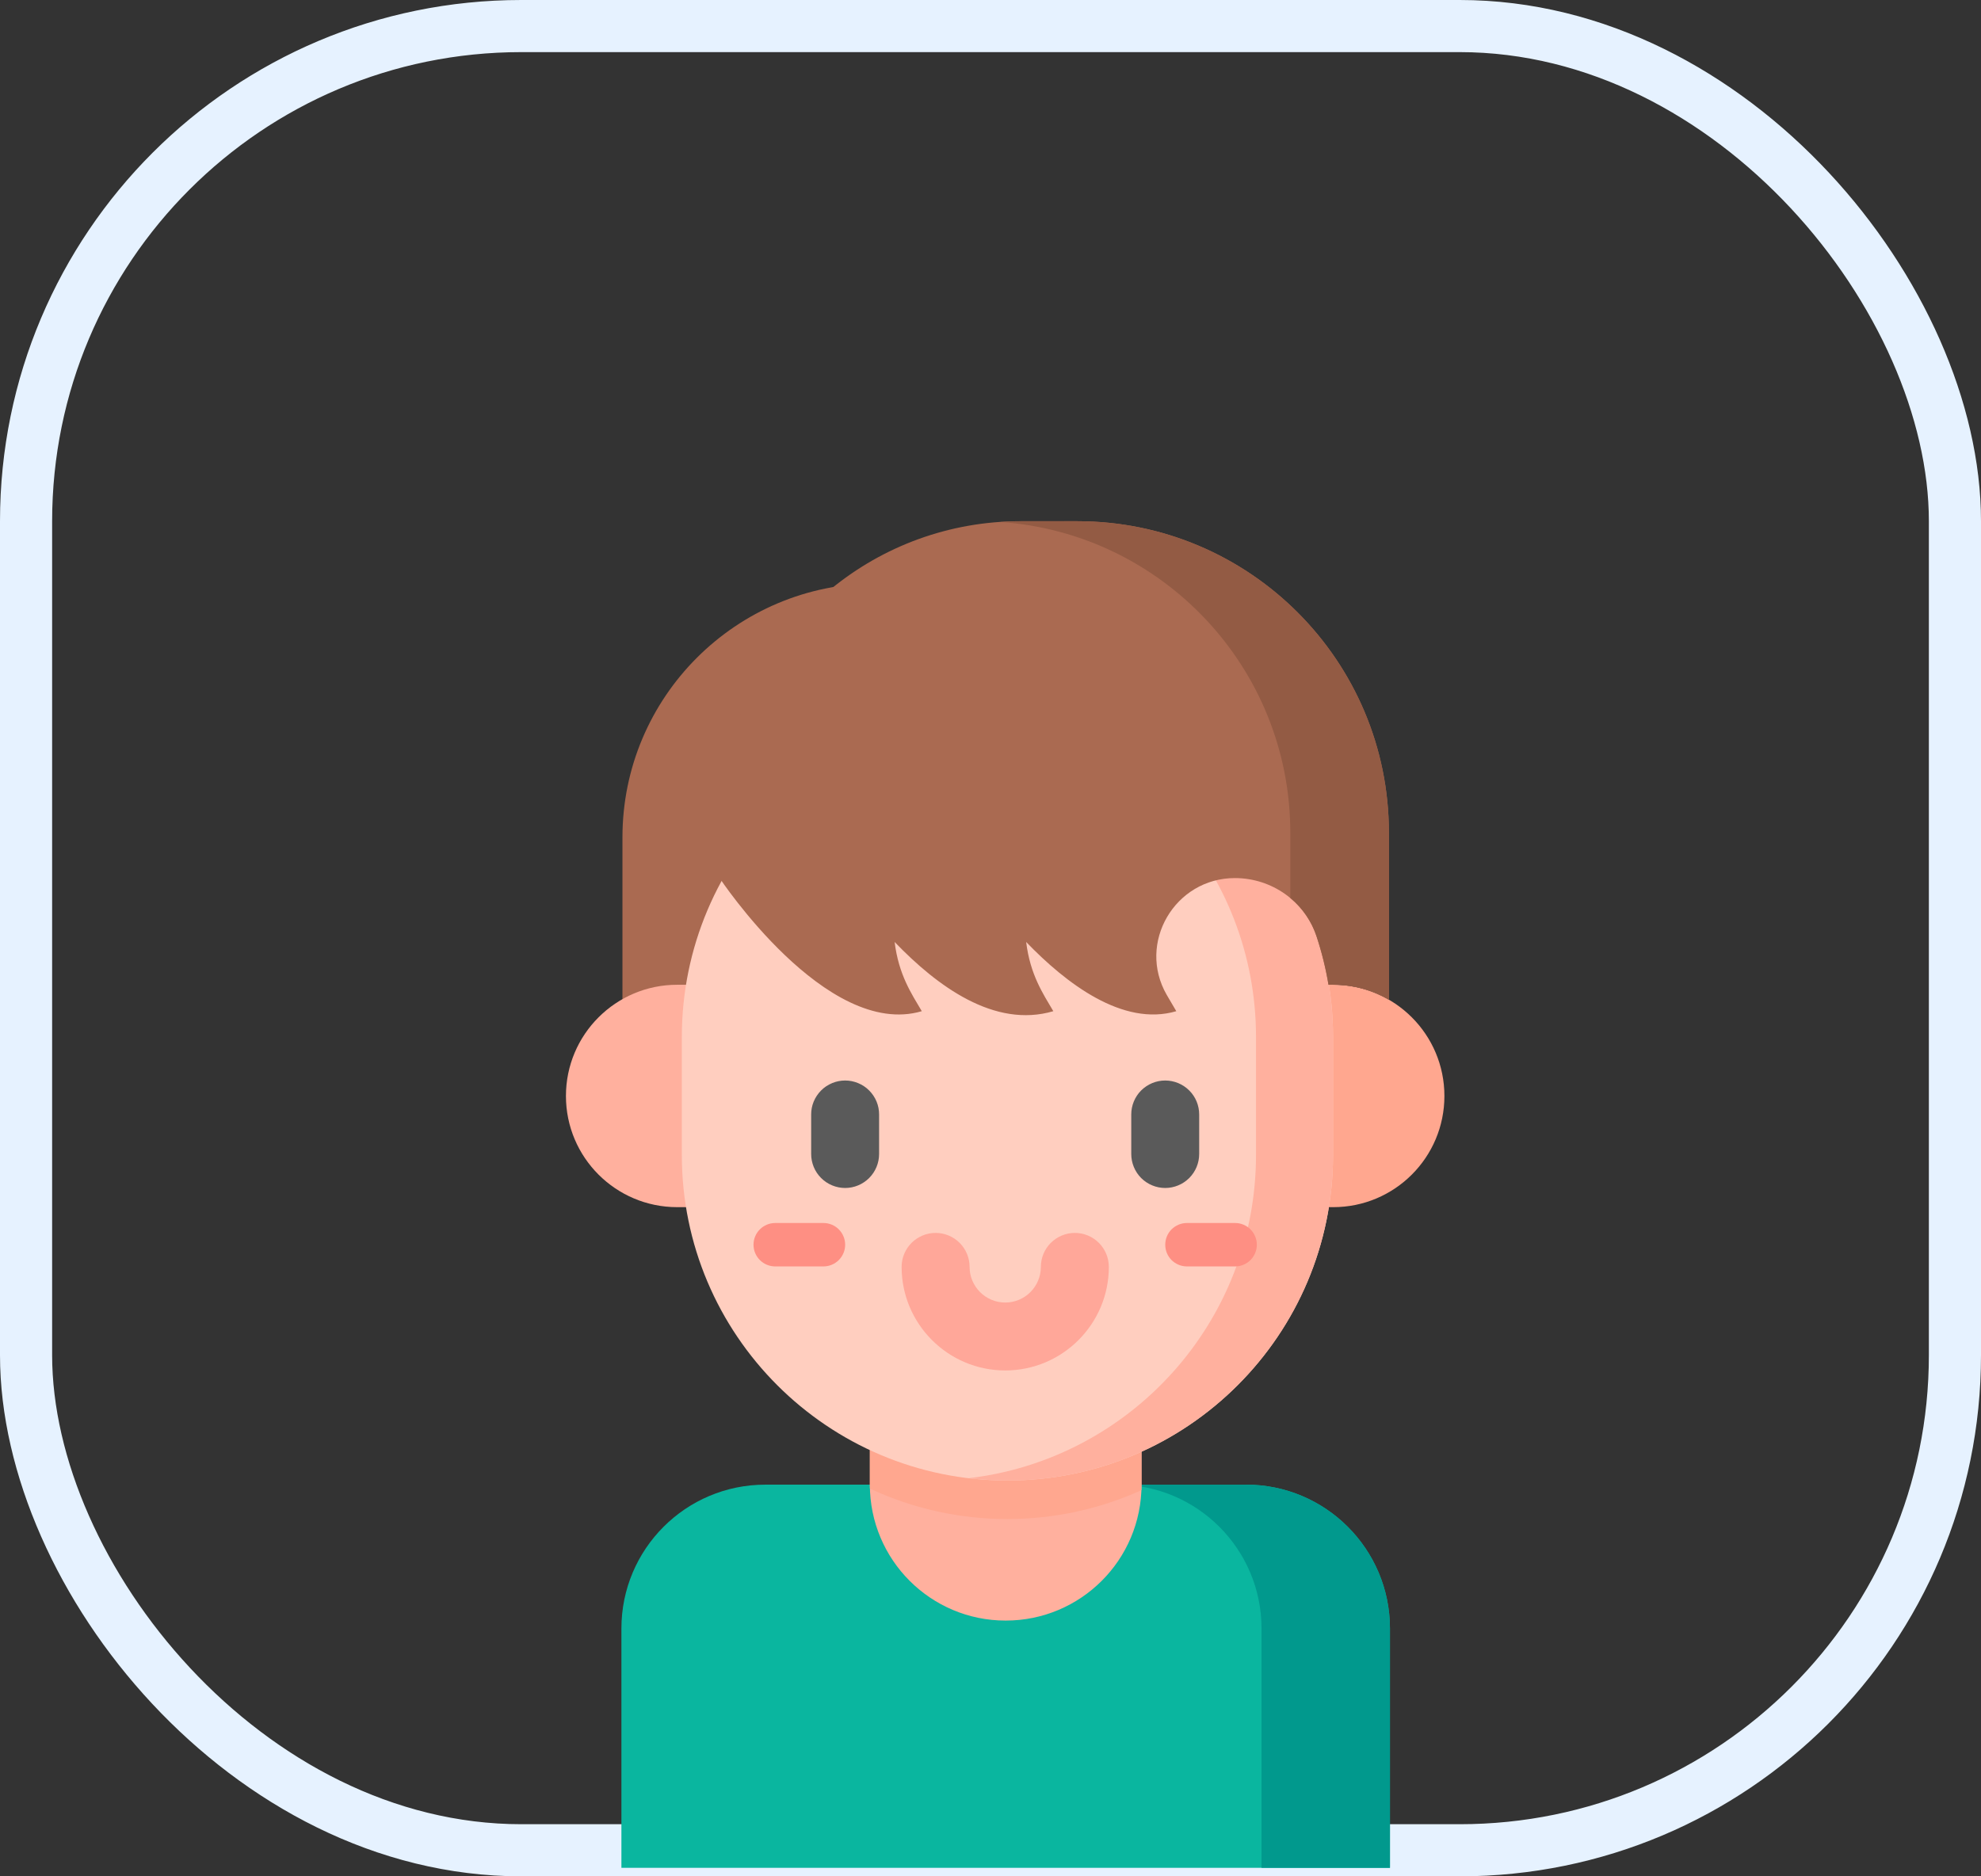 <svg width="38" height="36" viewBox="0 0 38 36" fill="none" xmlns="http://www.w3.org/2000/svg">
<rect x="0" y="0" width="38" height="36" fill="#333333" stroke="none"/>
<rect x="0.5" y="0.5" width="37" height="35" rx="9.5" stroke="#E6F2FF"/>
<path d="M15.933 17.969H13.701C15.656 17.969 17.242 19.554 17.242 21.509V28.485H19.474V21.509C19.474 19.554 17.889 17.969 15.933 17.969Z" fill="#0078C8"/>
<path d="M11.92 31.246V35.837H26.662V31.246C26.662 29.722 25.426 28.485 23.901 28.485H14.681C13.156 28.485 11.92 29.721 11.92 31.246Z" fill="#0AB69F"/>
<path d="M23.902 28.485H21.439C22.963 28.485 24.199 29.722 24.199 31.246V35.837H26.663V31.246C26.663 29.722 25.427 28.485 23.902 28.485Z" fill="#01998D"/>
<path d="M19.291 31.093C17.852 31.093 16.686 29.927 16.686 28.487V22.216H21.897V28.487C21.897 29.927 20.731 31.093 19.291 31.093Z" fill="#FFB09E"/>
<path d="M16.686 28.487C16.686 28.512 16.687 28.536 16.687 28.561C17.513 28.946 18.414 29.146 19.325 29.145C20.211 29.145 21.087 28.957 21.895 28.591C21.896 28.557 21.897 28.522 21.897 28.487V22.216H16.686V28.487Z" fill="#FFA78F"/>
<path d="M22.352 11.193H16.814C14.122 11.193 11.94 13.375 11.94 16.066V21.956H19.282V16.847H22.352V11.193Z" fill="#AA6A51"/>
<path d="M25.573 23.161H22.352V18.894H25.573C26.752 18.894 27.707 19.849 27.707 21.028C27.707 22.206 26.752 23.161 25.573 23.161Z" fill="#FFA78F"/>
<path d="M16.212 23.161H12.99C11.812 23.161 10.856 22.206 10.856 21.028C10.856 19.849 11.812 18.894 12.99 18.894H16.212V23.161Z" fill="#FFB09E"/>
<path d="M19.325 28.406C15.876 28.406 13.079 25.609 13.079 22.16V19.896C13.079 16.446 15.876 13.65 19.325 13.65C22.775 13.65 25.571 16.446 25.571 19.896V22.16C25.571 25.609 22.775 28.406 19.325 28.406Z" fill="#FFCEBF"/>
<path d="M15.796 23.465H14.87C14.76 23.465 14.654 23.509 14.576 23.587C14.498 23.665 14.454 23.771 14.454 23.882C14.454 23.992 14.498 24.098 14.576 24.176C14.654 24.254 14.76 24.298 14.87 24.298H15.796C15.906 24.298 16.012 24.254 16.09 24.176C16.168 24.098 16.212 23.992 16.212 23.882C16.212 23.771 16.168 23.665 16.09 23.587C16.012 23.509 15.906 23.465 15.796 23.465Z" fill="#FE8F83"/>
<path d="M19.283 26.294C18.186 26.294 17.295 25.403 17.295 24.307C17.295 24.134 17.364 23.968 17.486 23.846C17.608 23.724 17.774 23.655 17.947 23.655C18.12 23.655 18.286 23.724 18.408 23.846C18.53 23.968 18.599 24.134 18.599 24.307C18.599 24.684 18.906 24.991 19.283 24.991C19.66 24.991 19.966 24.684 19.966 24.307C19.966 24.134 20.035 23.968 20.157 23.846C20.28 23.724 20.445 23.655 20.618 23.655C20.791 23.655 20.957 23.724 21.079 23.846C21.201 23.968 21.27 24.134 21.27 24.307C21.27 25.403 20.379 26.294 19.283 26.294Z" fill="#FFA799"/>
<path d="M16.212 22.793C16.039 22.793 15.873 22.724 15.751 22.602C15.628 22.479 15.56 22.313 15.56 22.14V21.383C15.56 21.297 15.576 21.213 15.609 21.134C15.642 21.055 15.69 20.983 15.751 20.922C15.811 20.861 15.883 20.814 15.962 20.781C16.041 20.748 16.126 20.731 16.212 20.731C16.297 20.731 16.382 20.748 16.461 20.781C16.54 20.814 16.612 20.861 16.672 20.922C16.733 20.983 16.781 21.055 16.814 21.134C16.847 21.213 16.863 21.297 16.863 21.383V22.14C16.863 22.313 16.795 22.479 16.672 22.602C16.55 22.724 16.384 22.793 16.212 22.793ZM22.351 22.793C22.178 22.793 22.013 22.724 21.89 22.602C21.768 22.479 21.7 22.313 21.7 22.14V21.383C21.7 21.21 21.768 21.044 21.89 20.922C22.013 20.8 22.178 20.731 22.351 20.731C22.524 20.731 22.69 20.8 22.812 20.922C22.935 21.044 23.003 21.21 23.003 21.383V22.14C23.003 22.313 22.935 22.479 22.812 22.602C22.69 22.724 22.524 22.793 22.351 22.793Z" fill="#5A5A5A"/>
<path d="M19.325 13.65C19.075 13.65 18.829 13.666 18.586 13.695C21.687 14.061 24.093 16.696 24.093 19.896V22.16C24.093 25.359 21.687 27.995 18.586 28.361C18.828 28.389 19.075 28.406 19.325 28.406C22.775 28.406 25.571 25.609 25.571 22.16V19.896C25.571 16.446 22.775 13.65 19.325 13.65Z" fill="#FFB09E"/>
<path d="M20.666 10H19.579C16.827 10 14.527 11.936 13.964 14.52L13.964 14.519C13.778 15.552 13.804 16.08 13.804 16.847C13.804 16.847 15.851 19.941 17.682 19.401C17.485 19.066 17.238 18.702 17.161 18.073C17.975 18.92 19.075 19.734 20.205 19.401C20.008 19.066 19.761 18.702 19.684 18.073C20.448 18.867 21.539 19.703 22.564 19.401C22.551 19.38 22.393 19.111 22.381 19.089C21.806 18.092 22.537 16.847 23.688 16.847C24.395 16.847 25.032 17.294 25.254 17.966C25.354 18.269 25.431 18.579 25.483 18.894C25.512 18.893 25.541 18.892 25.57 18.892C25.961 18.892 26.327 18.998 26.642 19.181V15.977C26.642 12.676 23.966 10 20.666 10Z" fill="#AA6A51"/>
<path d="M20.666 10C19.465 10 19.466 9.996 19.189 10.015C22.296 10.228 24.751 12.815 24.751 15.977V17.229C24.985 17.422 25.16 17.678 25.255 17.966C25.355 18.269 25.432 18.579 25.484 18.894C25.513 18.893 25.542 18.892 25.571 18.892C25.962 18.892 26.328 18.997 26.643 19.181V15.977C26.643 12.676 23.967 10 20.666 10Z" fill="#935B44"/>
<path d="M23.693 23.465H22.768C22.657 23.465 22.552 23.509 22.473 23.587C22.395 23.665 22.352 23.771 22.352 23.882C22.352 23.992 22.395 24.098 22.473 24.176C22.552 24.254 22.657 24.298 22.768 24.298H23.693C23.803 24.298 23.909 24.254 23.987 24.176C24.065 24.098 24.109 23.992 24.109 23.882C24.109 23.771 24.065 23.665 23.987 23.587C23.909 23.509 23.803 23.465 23.693 23.465Z" fill="#FE8F83"/>
</svg>
